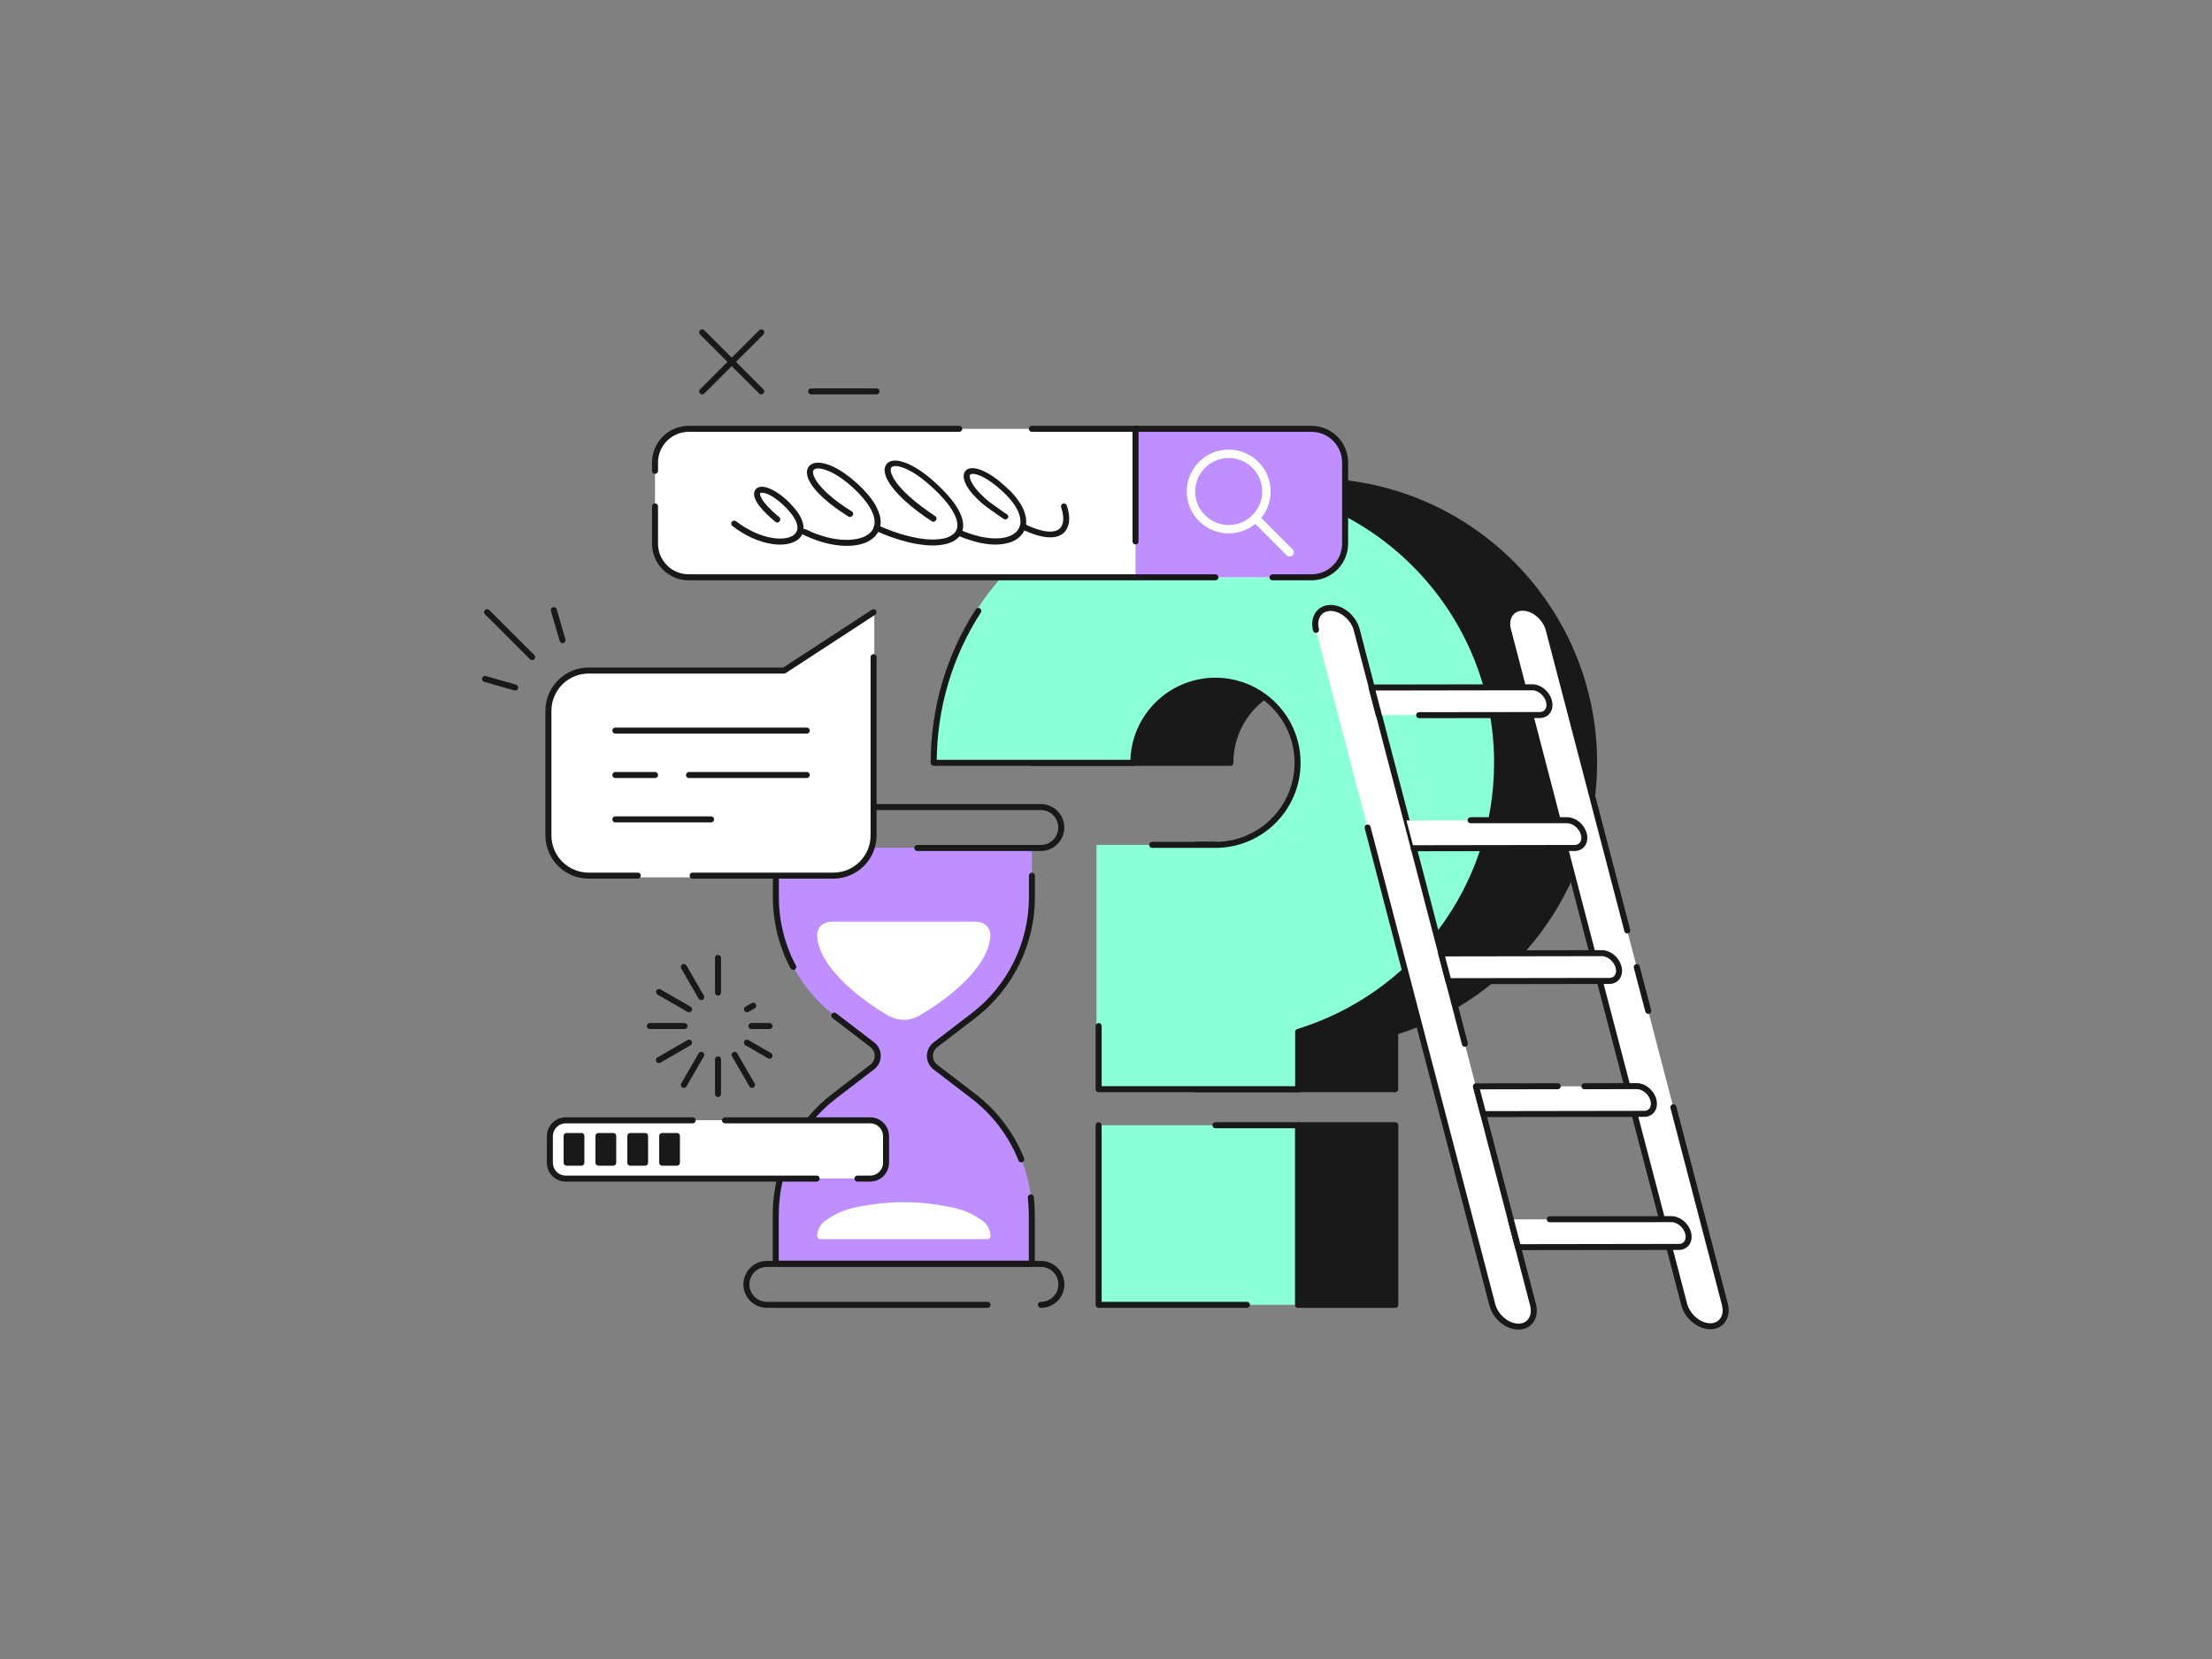 <svg width="1840" height="1380" viewBox="0 0 1840 1380" fill="none" xmlns="http://www.w3.org/2000/svg">
<rect x="0" y="0" width="1840" height="1380" fill="#808080" stroke="none"/>
<g clip-path="url(#clip0_2698_3705)">
<path d="M1080.94 936H914.969V1085.4H1080.94V936Z" fill="#8AFFD8"/>
<path d="M1011 702.688H994.566" stroke="#191919" stroke-width="5" stroke-miterlimit="10" stroke-linecap="round" stroke-linejoin="round"/>
<path d="M1051.46 403.891H1051.36" stroke="#191919" stroke-width="5" stroke-miterlimit="10" stroke-linecap="round" stroke-linejoin="round"/>
<path d="M1326.02 634.507C1326.02 739.813 1256.38 828.896 1160.54 858.358V906.034H1079.75V858.258C1175.59 828.896 1245.23 739.813 1245.23 634.407C1245.23 505.113 1140.32 400.305 1010.91 400.305H1091.7C1221.22 400.404 1326.02 505.213 1326.02 634.507Z" fill="#191919" stroke="#191919" stroke-width="5" stroke-miterlimit="10" stroke-linecap="round" stroke-linejoin="round"/>
<path d="M1079.85 906.039H994.668" stroke="#191919" stroke-width="5" stroke-miterlimit="10" stroke-linecap="round" stroke-linejoin="round"/>
<path d="M1051.36 579.464C1034.42 591.906 1023.46 611.912 1023.46 634.507H942.664C942.664 596.783 973.249 566.227 1011.01 566.227C1026.15 566.227 1040.1 571.203 1051.36 579.464Z" fill="#191919" stroke="#191919" stroke-width="5" stroke-miterlimit="10" stroke-linecap="round" stroke-linejoin="round"/>
<path d="M942.664 634.508H857.484" stroke="#191919" stroke-width="5" stroke-miterlimit="10" stroke-linecap="round" stroke-linejoin="round"/>
<path d="M1160.64 936H1079.85V1085.4H1160.64V936Z" fill="#191919" stroke="#191919" stroke-width="5" stroke-miterlimit="10" stroke-linecap="round" stroke-linejoin="round"/>
<path d="M1243.53 634.509C1243.53 739.815 1173.89 828.898 1078.05 858.36V906.036H912.079V702.789H1009.21C1046.97 702.789 1077.56 672.232 1077.56 634.509C1077.56 611.915 1066.6 591.909 1049.66 579.467C1038.3 571.106 1024.36 566.229 1009.31 566.229C971.555 566.229 940.97 596.786 940.97 634.509H774.895C774.895 505.215 879.8 400.406 1009.21 400.406C1138.63 400.406 1243.53 505.215 1243.53 634.509Z" fill="#8AFFD8"/>
<path d="M855.191 459.728C896.636 422.801 951.23 400.406 1011.01 400.406C1140.42 400.406 1245.32 505.215 1245.32 634.509C1245.32 739.815 1175.69 828.898 1079.85 858.36V906.036H913.871V853.482" stroke="#191919" stroke-width="5" stroke-miterlimit="10" stroke-linecap="round" stroke-linejoin="round"/>
<path d="M958.404 702.791H1011.01C1048.76 702.791 1079.35 672.234 1079.35 634.511C1079.35 611.917 1068.39 591.911 1051.45 579.469C1040.1 571.108 1026.15 566.231 1011.11 566.231C973.348 566.231 942.763 596.788 942.763 634.511H776.688C776.688 588.029 790.237 544.632 813.748 508.203" stroke="#191919" stroke-width="5" stroke-miterlimit="10" stroke-linecap="round" stroke-linejoin="round"/>
<path d="M1037.21 1085.4H913.871V936" stroke="#191919" stroke-width="5" stroke-miterlimit="10" stroke-linecap="round" stroke-linejoin="round"/>
<path d="M1011.01 936H1079.85V1085.4" stroke="#191919" stroke-width="5" stroke-miterlimit="10" stroke-linecap="round" stroke-linejoin="round"/>
<path d="M572.954 480.232H1090.71C1106.25 480.232 1118.8 467.691 1118.8 452.164V384.779C1118.8 369.252 1106.25 356.711 1090.71 356.711H572.954C557.412 356.711 544.859 369.252 544.859 384.779V452.164C544.859 467.691 557.412 480.232 572.954 480.232Z" fill="white"/>
<path d="M1089.81 480.232H944.555V356.711H1089.81C1105.85 356.711 1118.9 369.75 1118.9 385.775V451.168C1118.9 467.293 1105.85 480.232 1089.81 480.232Z" fill="#C08FFF"/>
<path d="M1058.53 480.232H1090.8C1106.35 480.232 1118.9 467.691 1118.9 452.164V384.779C1118.9 369.252 1106.35 356.711 1090.8 356.711H858.379" stroke="#191919" stroke-width="5" stroke-miterlimit="10" stroke-linecap="round" stroke-linejoin="round"/>
<path d="M544.859 421.211V452.166C544.859 467.693 557.412 480.234 572.954 480.234H1011.01" stroke="#191919" stroke-width="5" stroke-miterlimit="10" stroke-linecap="round" stroke-linejoin="round"/>
<path d="M797.908 356.711H572.954C557.412 356.711 544.859 369.252 544.859 384.779V391.647" stroke="#191919" stroke-width="5" stroke-miterlimit="10" stroke-linecap="round" stroke-linejoin="round"/>
<path d="M944.555 356.711V450.372" stroke="#191919" stroke-width="5" stroke-miterlimit="10" stroke-linecap="round" stroke-linejoin="round"/>
<path d="M1044.28 431.013C1056.53 418.769 1056.53 398.918 1044.28 386.674C1032.02 374.43 1012.15 374.43 999.897 386.674C987.642 398.918 987.642 418.769 999.897 431.013C1012.15 443.257 1032.02 443.257 1044.28 431.013Z" stroke="white" stroke-width="7" stroke-miterlimit="10" stroke-linecap="round" stroke-linejoin="round"/>
<path d="M1044.28 430.961L1072.77 459.428" stroke="white" stroke-width="7" stroke-miterlimit="10" stroke-linecap="round" stroke-linejoin="round"/>
<path d="M644.983 434.052C640.201 430.071 635.518 425.89 631.633 420.814C630.637 419.52 629.74 418.127 628.943 416.634C628.545 415.837 628.146 415.041 627.847 414.145C627.548 413.25 627.349 412.354 627.249 411.159C627.249 410.064 627.449 408.671 628.246 407.477C628.644 406.879 629.242 406.382 629.74 405.984C630.338 405.685 630.936 405.386 631.434 405.187C633.725 404.59 635.518 404.988 637.212 405.386C640.599 406.282 643.488 407.875 646.178 409.567C648.868 411.259 651.359 413.25 653.75 415.34C656.141 417.43 658.233 419.719 660.325 422.108C662.417 424.497 664.31 427.085 665.904 430.071C667.398 432.957 668.594 436.341 668.395 440.124C668.395 441.019 668.096 442.015 667.897 442.911C667.797 443.408 667.498 443.806 667.398 444.204L667.1 444.901C667 445.1 666.801 445.299 666.701 445.498C666.402 445.897 666.203 446.295 665.904 446.693L664.908 447.788C664.609 448.186 664.21 448.484 663.912 448.683C663.513 448.982 663.214 449.281 662.816 449.48C659.827 451.47 656.44 452.366 653.152 452.764C649.864 453.162 646.577 453.063 643.389 452.665C630.637 450.973 619.08 445.1 609.217 437.536C608.121 436.739 607.922 435.147 608.719 434.052C609.516 432.957 611.11 432.758 612.206 433.554C616.888 437.138 621.969 440.223 627.249 442.711C632.629 445.1 638.208 446.991 643.987 447.688C646.876 448.086 649.765 448.086 652.455 447.788C655.244 447.489 657.834 446.693 659.927 445.299C661.919 443.906 663.214 441.915 663.314 439.626C663.513 437.237 662.716 434.649 661.421 432.26C660.126 429.772 658.432 427.483 656.539 425.293C654.646 423.103 652.554 420.914 650.363 419.022C648.171 417.032 645.879 415.24 643.488 413.648C641.097 412.155 638.507 410.761 636.016 410.164C634.821 409.865 633.526 409.766 632.828 409.965C632.43 410.064 632.33 410.164 632.33 410.264C632.33 410.264 632.231 410.562 632.231 410.96C632.231 411.757 632.729 413.05 633.327 414.245C633.924 415.439 634.721 416.634 635.618 417.729C639.105 422.307 643.588 426.288 648.171 430.17C649.267 431.066 649.366 432.659 648.47 433.654C647.673 434.848 646.079 434.948 644.983 434.052Z" fill="#191919"/>
<path d="M705.752 429.667C698.48 425.088 691.406 420.211 685.03 414.338C681.842 411.452 678.754 408.267 676.064 404.684C674.769 402.892 673.573 400.901 672.577 398.811C672.079 397.716 671.681 396.522 671.481 395.327C671.182 394.034 671.083 392.64 671.382 391.247C671.481 390.55 671.78 389.754 672.179 389.057C672.577 388.36 673.075 387.663 673.673 387.166C674.869 386.071 676.263 385.474 677.559 385.175C680.248 384.578 682.639 384.876 684.931 385.374C689.514 386.369 693.499 388.261 697.384 390.45C704.955 394.929 711.63 400.503 717.707 406.674C720.696 409.859 723.585 413.044 726.076 416.727C728.567 420.41 730.659 424.391 731.854 428.97C732.253 430.065 732.253 431.259 732.452 432.453C732.552 433.051 732.452 433.648 732.552 434.245C732.552 434.842 732.651 435.439 732.452 436.037C732.253 438.525 731.456 440.914 730.161 443.104C728.866 445.194 727.172 447.085 725.179 448.478C724.681 448.876 724.183 449.175 723.685 449.474C723.187 449.772 722.689 450.071 722.191 450.369L720.597 451.066C720.298 451.166 720.099 451.365 719.8 451.464L719.003 451.763C714.719 453.355 710.136 453.953 705.752 454.052C701.369 454.152 696.886 453.754 692.602 452.957C688.318 452.161 684.134 451.066 679.95 449.673C675.865 448.279 671.88 446.587 667.895 444.696C666.699 444.099 666.102 442.606 666.699 441.411C667.297 440.217 668.791 439.62 669.987 440.217H670.087C673.773 442.009 677.559 443.701 681.544 444.995C685.429 446.289 689.414 447.383 693.399 448.08C697.384 448.777 701.469 449.175 705.553 449.076C709.538 448.976 713.523 448.379 717.209 447.085C720.896 445.791 723.984 443.601 725.877 440.615C726.674 439.122 727.272 437.43 727.471 435.639C727.57 435.24 727.471 434.743 727.471 434.245C727.471 433.747 727.471 433.349 727.471 432.852C727.272 431.956 727.272 431.06 726.973 430.065C726.076 426.382 724.183 422.799 721.892 419.514C719.6 416.13 716.91 413.144 714.121 410.058C708.343 404.186 701.967 398.811 694.893 394.631C691.406 392.64 687.72 390.948 683.935 390.052C682.141 389.654 680.248 389.555 678.754 389.853C678.057 390.052 677.459 390.351 677.06 390.649C676.662 390.948 676.463 391.446 676.363 392.043C676.064 393.237 676.562 395.029 677.26 396.721C678.057 398.413 679.053 400.105 680.248 401.698C682.639 404.883 685.529 407.869 688.517 410.656C694.594 416.23 701.469 421.007 708.542 425.387C709.737 426.083 710.036 427.676 709.339 428.771C708.442 429.965 706.948 430.363 705.752 429.667Z" fill="#191919"/>
<path d="M775.192 433.649C767.222 428.473 759.651 422.899 752.577 416.43C749.09 413.245 745.703 409.761 742.714 405.979C741.22 404.087 739.825 402.097 738.63 399.907C737.434 397.717 736.338 395.329 735.94 392.542C735.741 391.148 735.741 389.556 736.438 387.864C736.737 387.067 737.235 386.271 737.833 385.574C738.431 384.977 739.228 384.38 739.925 384.081C741.419 383.285 742.914 383.185 744.308 383.086C745.703 383.086 746.998 383.185 748.293 383.484C753.374 384.579 757.758 386.769 761.942 389.257C770.211 394.234 777.384 400.604 784.059 407.273C787.347 410.657 790.535 414.24 793.424 418.122C796.213 422.004 798.803 426.283 800.298 431.26C800.995 433.748 801.394 436.436 801.095 439.123C800.696 441.91 799.501 444.697 797.608 446.688C795.715 448.778 793.324 450.171 790.933 451.167C788.542 452.162 786.051 452.759 783.66 453.157C778.779 453.954 773.897 453.854 769.115 453.357C764.333 452.859 759.651 452.063 754.968 450.868C745.703 448.579 736.737 445.294 728.169 441.413C726.874 440.815 726.376 439.422 726.974 438.128C727.571 436.834 728.966 436.336 730.261 436.934C738.63 440.716 747.297 443.901 756.164 446.091C760.647 447.185 765.13 447.982 769.613 448.479C774.096 448.878 778.679 448.977 782.963 448.28C785.155 447.982 787.247 447.484 789.14 446.588C791.033 445.792 792.726 444.697 794.021 443.304C795.317 441.91 796.014 440.218 796.313 438.327C796.512 436.436 796.313 434.445 795.715 432.355C794.52 428.274 792.228 424.392 789.638 420.809C787.048 417.126 783.959 413.742 780.771 410.458C774.296 403.988 767.322 397.817 759.651 393.139C755.765 390.85 751.681 388.859 747.596 387.963C745.604 387.565 743.511 387.565 742.316 388.162C741.718 388.461 741.419 388.859 741.12 389.357C740.921 389.954 740.822 390.75 740.921 391.646C741.12 393.437 742.017 395.428 743.013 397.319C744.01 399.21 745.305 401.002 746.699 402.794C749.489 406.277 752.677 409.562 756.064 412.647C762.839 418.818 770.311 424.293 777.982 429.369C779.078 430.066 779.377 431.559 778.679 432.654C777.783 434.047 776.288 434.346 775.192 433.649Z" fill="#191919"/>
<path d="M834.869 431.663C833.175 430.568 831.681 429.473 830.087 428.379L825.404 425.094C823.81 423.999 822.316 422.904 820.722 421.71C819.925 421.113 819.227 420.515 818.43 419.918C817.633 419.321 816.936 418.624 816.139 418.027C813.25 415.439 810.46 412.652 807.97 409.666C805.479 406.581 803.188 403.296 801.992 398.917C801.893 398.319 801.693 397.822 801.693 397.225C801.693 396.926 801.594 396.627 801.594 396.329L801.693 395.333C801.693 395.134 801.693 395.035 801.693 394.836L801.793 394.338C801.893 394.039 801.992 393.641 802.092 393.343C802.291 393.044 802.391 392.646 802.59 392.347C802.789 392.049 803.088 391.75 803.287 391.452L803.686 391.053L804.184 390.755C804.483 390.556 804.782 390.257 805.18 390.158C805.878 389.859 806.475 389.66 807.173 389.56C807.472 389.461 807.771 389.461 808.169 389.461H809.066C809.663 389.461 810.261 389.56 810.759 389.56C815.143 390.158 818.729 392.049 822.216 393.94C825.603 395.931 828.791 398.22 831.78 400.708C834.769 403.197 837.658 405.784 840.448 408.472C843.137 411.259 845.728 414.245 847.92 417.629C850.111 420.914 852.004 424.596 853 428.677C853.2 429.672 853.499 430.668 853.499 431.763L853.598 433.355V434.948V435.744L853.499 436.54L853.2 438.133C852.901 439.228 852.602 440.323 852.104 441.218C851.207 443.309 849.812 445.001 848.218 446.494L847.023 447.588C846.624 447.887 846.126 448.186 845.728 448.484C844.831 449.081 843.934 449.579 842.938 450.077C839.152 451.868 835.068 452.565 831.083 452.864C827.098 453.162 823.113 452.864 819.227 452.267C815.342 451.669 811.556 450.774 807.87 449.579C804.184 448.484 800.498 447.091 797.011 445.598C795.716 445.1 795.118 443.607 795.616 442.313C796.114 441.019 797.609 440.422 798.904 440.92H799.003C802.391 442.313 805.878 443.707 809.364 444.702C812.851 445.797 816.438 446.693 820.024 447.19C823.611 447.788 827.297 447.987 830.784 447.788C834.271 447.588 837.857 446.892 840.846 445.498C843.835 444.105 846.425 441.915 847.72 439.029C848.119 438.332 848.218 437.536 848.517 436.839L848.717 435.644L848.816 435.047V434.45V433.256L848.717 432.061C848.717 431.265 848.418 430.369 848.318 429.573C847.521 426.288 845.927 423.103 843.934 420.117C841.942 417.131 839.551 414.344 837.06 411.756C831.88 406.581 826.102 401.704 819.925 398.021C816.836 396.229 813.449 394.637 810.361 394.239C808.866 394.039 807.472 394.338 807.073 394.836C806.575 395.134 806.475 396.528 806.874 397.921C807.272 399.414 807.97 400.907 808.866 402.4C809.763 403.893 810.759 405.386 811.955 406.78C814.246 409.567 816.836 412.155 819.526 414.643C820.224 415.24 820.921 415.837 821.618 416.435C822.316 417.032 823.013 417.529 823.81 418.127C825.305 419.221 826.799 420.316 828.393 421.411L832.976 424.696C834.47 425.791 836.064 426.886 837.558 427.781H837.658C838.754 428.478 839.053 429.971 838.355 431.066C837.459 432.061 835.964 432.36 834.869 431.663Z" fill="#191919"/>
<path d="M887.37 420.417C888.864 424.996 889.96 429.972 889.063 435.148C888.565 437.736 887.469 440.423 885.576 442.514C883.683 444.703 880.994 445.898 878.403 446.495C873.123 447.59 868.241 446.694 863.559 445.5C858.976 444.206 854.593 442.414 850.309 440.423C849.113 439.826 848.516 438.333 849.113 437.139C849.711 435.944 851.206 435.347 852.401 435.944C856.486 437.935 860.57 439.627 864.854 440.821C869.038 442.016 873.422 442.713 877.208 441.817C879.101 441.319 880.794 440.622 881.89 439.229C883.086 437.935 883.883 436.243 884.182 434.352C884.879 430.47 884.082 426.091 882.687 422.01C882.289 420.716 882.886 419.422 884.182 418.924C885.477 418.426 886.871 419.223 887.37 420.417Z" fill="#191919"/>
<path d="M633.229 276.492L584.113 325.562" stroke="#191919" stroke-width="5" stroke-miterlimit="10" stroke-linecap="round" stroke-linejoin="round"/>
<path d="M633.229 325.562L584.113 276.492" stroke="#191919" stroke-width="5" stroke-miterlimit="10" stroke-linecap="round" stroke-linejoin="round"/>
<path d="M674.77 325.555H729.065" stroke="#191919" stroke-width="5" stroke-miterlimit="10" stroke-linecap="round" stroke-linejoin="round"/>
<path d="M1263.06 1103.71C1272.42 1103.71 1277.8 1095.55 1275.21 1085.5L1128.57 524.23C1125.97 514.177 1116.21 506.016 1106.85 506.016C1097.48 506.016 1092.1 514.177 1094.69 524.23L1241.34 1085.5C1244.03 1095.65 1253.69 1103.71 1263.06 1103.71Z" fill="white"/>
<path d="M1266.84 571.903L1254.39 524.127C1253.1 519.05 1253.79 514.571 1255.99 511.187C1258.18 507.903 1261.86 505.812 1266.55 505.812C1275.91 505.812 1285.57 513.974 1288.26 524.027L1434.81 1085.2C1437.4 1095.25 1432.02 1103.41 1422.66 1103.41C1413.29 1103.41 1403.63 1095.25 1400.94 1085.2L1388.49 1037.42" fill="white"/>
<path d="M1218.53 868.212L1128.57 523.926C1125.97 513.873 1116.21 505.711 1106.85 505.711C1097.48 505.711 1092.1 513.873 1094.69 523.926" stroke="#191919" stroke-width="5" stroke-miterlimit="10" stroke-linecap="round" stroke-linejoin="round"/>
<path d="M1137.63 688.359L1241.34 1085.3C1243.93 1095.35 1253.69 1103.51 1263.06 1103.51C1272.42 1103.51 1277.8 1095.35 1275.21 1085.3L1227.79 903.75" stroke="#191919" stroke-width="5" stroke-miterlimit="10" stroke-linecap="round" stroke-linejoin="round"/>
<path d="M1330.7 815.961L1353.62 903.451" stroke="#191919" stroke-width="5" stroke-miterlimit="10" stroke-linecap="round" stroke-linejoin="round"/>
<path d="M1272.92 594.695L1295.74 682.285" stroke="#191919" stroke-width="5" stroke-miterlimit="10" stroke-linecap="round" stroke-linejoin="round"/>
<path d="M1391.97 921.07L1434.81 1085C1437.4 1095.05 1432.02 1103.22 1422.66 1103.22C1413.29 1103.22 1403.63 1095.05 1400.94 1085L1388.48 1037.23" stroke="#191919" stroke-width="5" stroke-miterlimit="10" stroke-linecap="round" stroke-linejoin="round"/>
<path d="M1361.49 804.414L1371.05 840.843" stroke="#191919" stroke-width="5" stroke-miterlimit="10" stroke-linecap="round" stroke-linejoin="round"/>
<path d="M1266.84 571.606L1254.39 523.83C1253.1 518.754 1253.79 514.275 1255.99 510.89C1258.18 507.606 1261.86 505.516 1266.55 505.516C1275.91 505.516 1285.57 513.677 1288.26 523.73L1353.62 773.957" stroke="#191919" stroke-width="5" stroke-miterlimit="10" stroke-linecap="round" stroke-linejoin="round"/>
<path d="M1301.81 705.375L1324.63 792.865" stroke="#191919" stroke-width="5" stroke-miterlimit="10" stroke-linecap="round" stroke-linejoin="round"/>
<path d="M1359.59 926.641L1382.51 1014.13" stroke="#191919" stroke-width="5" stroke-miterlimit="10" stroke-linecap="round" stroke-linejoin="round"/>
<path d="M1147.09 594.892L1272.92 594.693H1280.89C1286.77 594.693 1290.25 589.518 1288.56 583.147C1287.76 579.962 1285.77 577.076 1283.28 574.986C1280.79 572.895 1277.8 571.602 1274.81 571.602H1266.84L1141.02 571.801L1147.09 594.892Z" fill="white"/>
<path d="M1175.98 705.58L1301.81 705.381H1309.78C1315.66 705.381 1319.15 700.205 1317.45 693.835C1316.65 690.65 1314.66 687.763 1312.17 685.673C1309.68 683.583 1306.69 682.289 1303.7 682.289H1295.73L1169.91 682.488L1175.98 705.58Z" fill="white"/>
<path d="M1204.88 816.158L1330.7 815.959H1338.67C1344.55 815.959 1348.04 810.783 1346.35 804.413C1345.55 801.228 1343.56 798.342 1341.07 796.251C1338.58 794.161 1335.59 792.867 1332.6 792.867H1324.63L1198.8 793.066L1204.88 816.158Z" fill="white"/>
<path d="M1233.87 926.838L1359.69 926.639H1367.66C1373.54 926.639 1377.03 921.463 1375.33 915.093C1374.54 911.908 1372.54 909.021 1370.05 906.931C1367.56 904.841 1364.57 903.547 1361.59 903.547H1353.62L1227.79 903.746L1233.87 926.838Z" fill="white"/>
<path d="M1262.76 1037.42L1388.59 1037.22H1396.56C1402.44 1037.22 1405.92 1032.05 1404.23 1025.68C1403.43 1022.49 1401.44 1019.61 1398.95 1017.52C1396.46 1015.43 1393.47 1014.13 1390.48 1014.13H1382.51L1256.68 1014.33L1262.76 1037.42Z" fill="white"/>
<path d="M1180.47 594.894L1272.82 594.795H1280.79C1286.67 594.795 1290.16 589.619 1288.46 583.249C1287.67 580.064 1285.67 577.177 1283.18 575.087C1280.69 572.997 1277.7 571.703 1274.71 571.703H1266.74L1140.92 571.902L1147 594.994" stroke="#191919" stroke-width="5" stroke-miterlimit="10" stroke-linecap="round" stroke-linejoin="round"/>
<path d="M1175.98 705.58L1301.81 705.381H1309.78C1315.66 705.381 1319.15 700.205 1317.45 693.835C1316.66 690.65 1314.66 687.763 1312.17 685.673C1309.68 683.583 1306.69 682.289 1303.7 682.289H1223.31" stroke="#191919" stroke-width="5" stroke-miterlimit="10" stroke-linecap="round" stroke-linejoin="round"/>
<path d="M1204.88 816.158L1330.7 815.959H1338.67C1344.55 815.959 1348.04 810.783 1346.35 804.413C1345.55 801.228 1343.56 798.342 1341.07 796.251C1338.58 794.161 1335.59 792.867 1332.6 792.867H1324.63L1198.8 793.066L1204.88 816.158Z" stroke="#191919" stroke-width="5" stroke-miterlimit="10" stroke-linecap="round" stroke-linejoin="round"/>
<path d="M1295.73 903.553L1227.79 903.652L1233.87 926.744L1359.69 926.545H1367.66C1373.54 926.545 1377.03 921.369 1375.33 914.999C1374.54 911.814 1372.54 908.927 1370.05 906.837C1367.56 904.747 1364.57 903.453 1361.59 903.453H1353.62L1317.95 903.553" stroke="#191919" stroke-width="5" stroke-miterlimit="10" stroke-linecap="round" stroke-linejoin="round"/>
<path d="M1256.68 1014.33L1262.76 1037.42L1388.59 1037.22H1396.56C1402.44 1037.22 1405.92 1032.05 1404.23 1025.68C1403.43 1022.49 1401.44 1019.61 1398.95 1017.52C1396.46 1015.43 1393.47 1014.13 1390.48 1014.13H1382.51L1289.16 1014.23" stroke="#191919" stroke-width="5" stroke-miterlimit="10" stroke-linecap="round" stroke-linejoin="round"/>
<path d="M645.383 705.18V745.988C645.383 784.607 663.415 821.136 694.1 844.626L725.681 868.813C731.758 873.491 731.758 882.648 725.681 887.326L694.1 911.512C663.415 935.002 645.383 971.531 645.383 1010.15V1050.96H858.382V1010.15C858.382 971.531 840.35 935.002 809.665 911.512L778.084 887.326C772.007 882.648 772.007 873.491 778.084 868.813L809.665 844.626C840.35 821.136 858.382 784.607 858.382 745.988V705.18H645.383V705.18Z" fill="#C08FFF"/>
<path d="M821.421 1028.26C821.421 1024.08 819.329 1020 815.742 1017.41C810.96 1013.93 803.189 1009.45 793.526 1007.26C788.544 1006.17 783.065 1005.17 777.685 1004.37C760.55 1001.89 743.215 1001.89 726.079 1004.37C720.699 1005.17 715.22 1006.07 710.239 1007.26C700.575 1009.45 692.804 1013.93 688.022 1017.41C684.436 1020 682.344 1023.98 682.344 1028.26H821.421Z" fill="white" stroke="white" stroke-width="5" stroke-miterlimit="10" stroke-linecap="round" stroke-linejoin="round"/>
<path d="M740.922 843.034C747.796 846.816 755.965 846.816 762.739 843.034C782.665 831.886 821.319 803.718 821.319 777.242C821.319 772.763 817.035 769.18 811.855 769.18H751.781H691.707C686.426 769.18 682.242 772.763 682.242 777.242C682.342 803.718 720.996 831.886 740.922 843.034Z" fill="white" stroke="white" stroke-width="5" stroke-miterlimit="10" stroke-linecap="round" stroke-linejoin="round"/>
<path d="M693.998 844.828L725.579 869.015C731.656 873.693 731.656 882.85 725.579 887.528L693.998 911.715C663.313 935.204 645.281 971.733 645.281 1010.35V1051.16H858.28V1010.35C858.28 1005.48 857.981 1000.7 857.483 996.019" stroke="#191919" stroke-width="5" stroke-miterlimit="10" stroke-linecap="round" stroke-linejoin="round"/>
<path d="M716.615 705.375H645.383V746.184C645.383 766.688 650.464 786.694 659.828 804.311" stroke="#191919" stroke-width="5" stroke-miterlimit="10" stroke-linecap="round" stroke-linejoin="round"/>
<path d="M849.513 964.363C841.343 943.859 827.695 925.644 809.663 911.809L778.081 887.623C772.004 882.945 772.004 873.788 778.081 869.11L809.663 844.923C840.347 821.433 858.379 784.904 858.379 746.285V728.469" stroke="#191919" stroke-width="5" stroke-miterlimit="10" stroke-linecap="round" stroke-linejoin="round"/>
<path d="M763.04 705.376H865.754C875.218 705.376 882.79 697.712 882.79 688.356C882.79 678.9 875.119 671.336 865.754 671.336H637.911C628.447 671.336 620.875 679 620.875 688.356C620.875 697.812 628.546 705.376 637.911 705.376H707.35" stroke="#191919" stroke-width="5" stroke-miterlimit="10" stroke-linecap="round" stroke-linejoin="round"/>
<path d="M865.854 1085.4C875.318 1085.4 882.89 1077.74 882.89 1068.38C882.89 1058.92 875.218 1051.36 865.854 1051.36H637.911C628.447 1051.36 620.875 1059.02 620.875 1068.38C620.875 1077.84 628.546 1085.4 637.911 1085.4H821.421" stroke="#191919" stroke-width="5" stroke-miterlimit="10" stroke-linecap="round" stroke-linejoin="round"/>
<path d="M456.891 696.323V592.51C456.891 574.096 471.834 559.067 490.365 559.067H652.953L727.274 510.594V559.067V696.323C727.274 714.737 712.33 729.766 693.8 729.766H490.365C471.834 729.766 456.891 714.737 456.891 696.323Z" fill="white"/>
<path d="M530.512 728.37H489.666C471.235 728.37 456.191 713.44 456.191 694.927V591.213C456.191 572.799 471.135 557.77 489.666 557.77H652.254L726.575 509.297" stroke="#191919" stroke-width="5" stroke-miterlimit="10" stroke-linecap="round" stroke-linejoin="round"/>
<path d="M726.674 546.625V694.93C726.674 713.344 711.731 728.373 693.2 728.373H576.141" stroke="#191919" stroke-width="5" stroke-miterlimit="10" stroke-linecap="round" stroke-linejoin="round"/>
<path d="M511.883 607.734H671.084" stroke="#191919" stroke-width="5" stroke-miterlimit="10" stroke-linecap="round" stroke-linejoin="round"/>
<path d="M573.152 644.664H671.084" stroke="#191919" stroke-width="5" stroke-miterlimit="10" stroke-linecap="round" stroke-linejoin="round"/>
<path d="M511.883 644.664H544.859" stroke="#191919" stroke-width="5" stroke-miterlimit="10" stroke-linecap="round" stroke-linejoin="round"/>
<path d="M511.883 681.586H591.483" stroke="#191919" stroke-width="5" stroke-miterlimit="10" stroke-linecap="round" stroke-linejoin="round"/>
<path d="M597.262 796.852V825.617" stroke="#191919" stroke-width="5" stroke-miterlimit="10" stroke-linecap="round" stroke-linejoin="round"/>
<path d="M568.867 804.414L583.313 829.397" stroke="#191919" stroke-width="5" stroke-miterlimit="10" stroke-linecap="round" stroke-linejoin="round"/>
<path d="M548.145 825.117L573.15 839.55" stroke="#191919" stroke-width="5" stroke-miterlimit="10" stroke-linecap="round" stroke-linejoin="round"/>
<path d="M540.574 853.484H569.366" stroke="#191919" stroke-width="5" stroke-miterlimit="10" stroke-linecap="round" stroke-linejoin="round"/>
<path d="M548.145 881.753L573.15 867.32" stroke="#191919" stroke-width="5" stroke-miterlimit="10" stroke-linecap="round" stroke-linejoin="round"/>
<path d="M568.867 902.459L583.313 877.477" stroke="#191919" stroke-width="5" stroke-miterlimit="10" stroke-linecap="round" stroke-linejoin="round"/>
<path d="M597.262 910.023V881.258" stroke="#191919" stroke-width="5" stroke-miterlimit="10" stroke-linecap="round" stroke-linejoin="round"/>
<path d="M625.555 902.459L611.109 877.477" stroke="#191919" stroke-width="5" stroke-miterlimit="10" stroke-linecap="round" stroke-linejoin="round"/>
<path d="M640.101 878.169L621.371 867.32" stroke="#191919" stroke-width="5" stroke-miterlimit="10" stroke-linecap="round" stroke-linejoin="round"/>
<path d="M640.098 853.484H625.055" stroke="#191919" stroke-width="5" stroke-miterlimit="10" stroke-linecap="round" stroke-linejoin="round"/>
<path d="M626.552 836.562L621.371 839.549" stroke="#191919" stroke-width="5" stroke-miterlimit="10" stroke-linecap="round" stroke-linejoin="round"/>
<path d="M442.647 546.628L405.188 509.203" stroke="#191919" stroke-width="5" stroke-miterlimit="10" stroke-linecap="round" stroke-linejoin="round"/>
<path d="M428.498 571.909L403.492 564.742" stroke="#191919" stroke-width="5" stroke-miterlimit="10" stroke-linecap="round" stroke-linejoin="round"/>
<path d="M467.948 532.491L460.676 507.508" stroke="#191919" stroke-width="5" stroke-miterlimit="10" stroke-linecap="round" stroke-linejoin="round"/>
<path d="M723.785 931.82H470.637C463.364 931.82 457.387 937.693 457.387 945.058V967.055C457.387 974.321 463.265 980.293 470.637 980.293H723.785C731.057 980.293 737.035 974.421 737.035 967.055V945.058C737.035 937.693 731.157 931.82 723.785 931.82Z" fill="white"/>
<path d="M576.14 931.914H470.637C463.364 931.914 457.387 937.787 457.387 945.152V967.149C457.387 974.415 463.265 980.387 470.637 980.387H679.352" stroke="#191919" stroke-width="5" stroke-miterlimit="10" stroke-linecap="round" stroke-linejoin="round"/>
<path d="M713.225 980.387H723.785C731.058 980.387 737.035 974.514 737.035 967.149V945.152C737.035 937.886 731.157 931.914 723.785 931.914H603.039" stroke="#191919" stroke-width="5" stroke-miterlimit="10" stroke-linecap="round" stroke-linejoin="round"/>
<path d="M483.59 944.953H471.336V967.149H483.59V944.953Z" fill="#191919" stroke="#191919" stroke-width="5" stroke-miterlimit="10" stroke-linecap="round" stroke-linejoin="round"/>
<path d="M510.09 944.953H497.836V967.149H510.09V944.953Z" fill="#191919" stroke="#191919" stroke-width="5" stroke-miterlimit="10" stroke-linecap="round" stroke-linejoin="round"/>
<path d="M536.59 944.953H524.336V967.149H536.59V944.953Z" fill="#191919" stroke="#191919" stroke-width="5" stroke-miterlimit="10" stroke-linecap="round" stroke-linejoin="round"/>
<path d="M563.09 944.953H550.836V967.149H563.09V944.953Z" fill="#191919" stroke="#191919" stroke-width="5" stroke-miterlimit="10" stroke-linecap="round" stroke-linejoin="round"/>
</g>
<defs>
<clipPath id="clip0_2698_3705">
<rect width="1037" height="832" fill="white" transform="translate(401 274)"/>
</clipPath>
</defs>
</svg>
